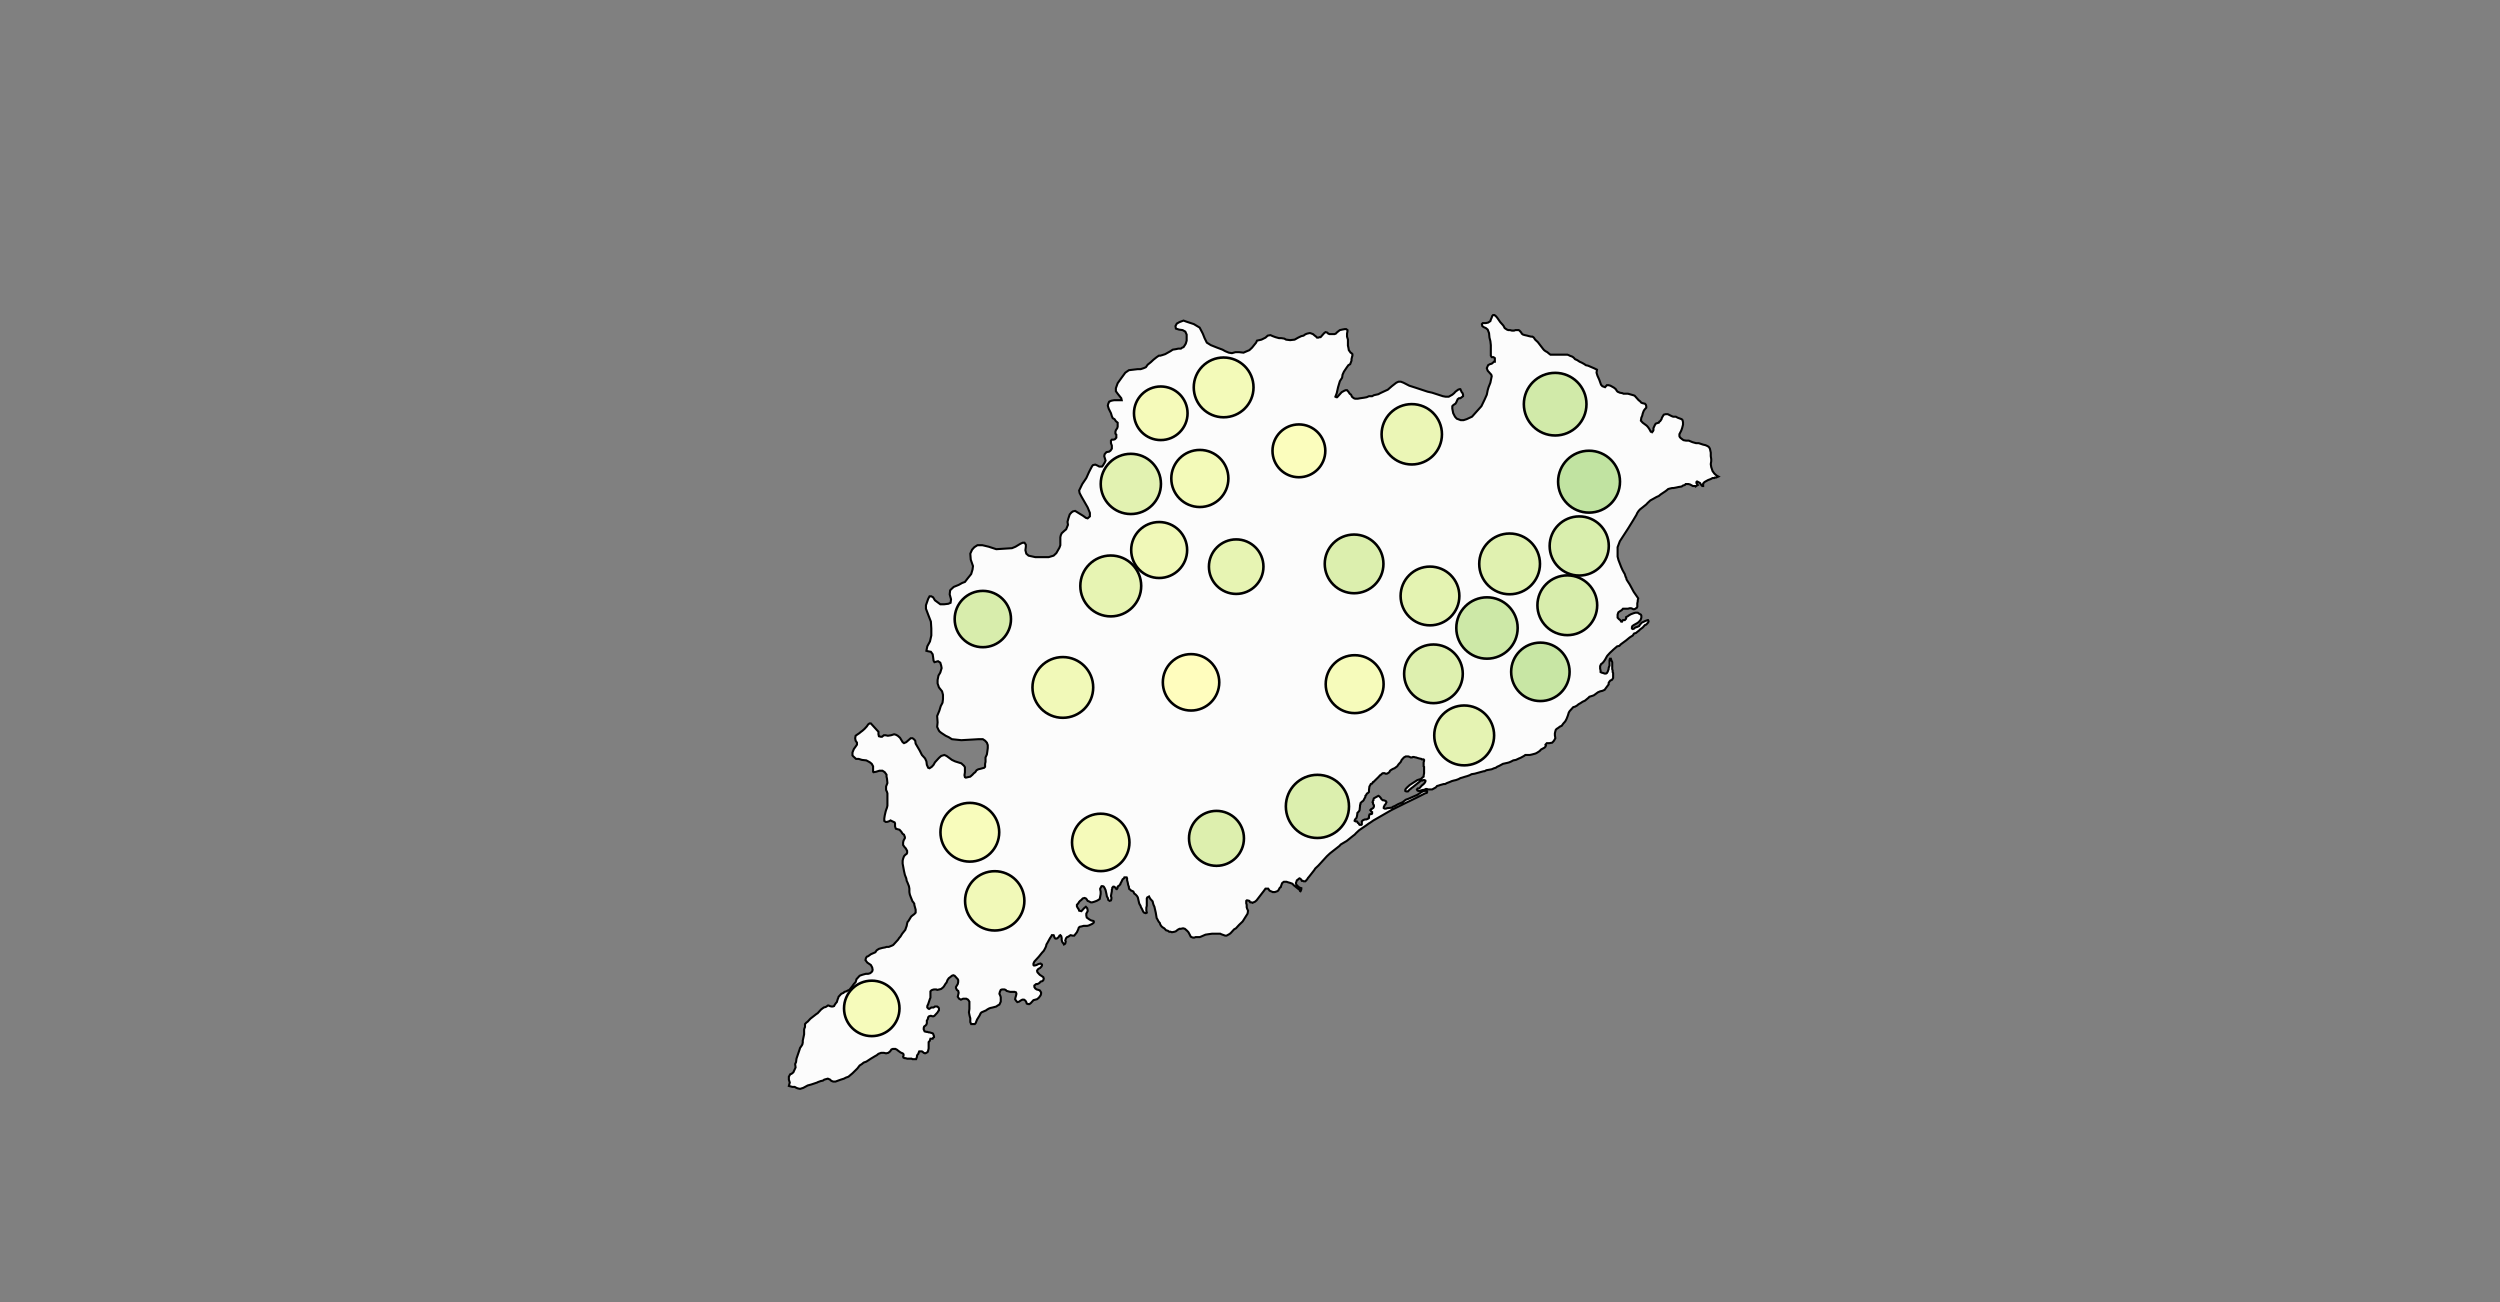 <?xml version="1.0" standalone="no"?><!DOCTYPE svg PUBLIC "-//W3C//DTD SVG 1.1//EN" "http://www.w3.org/Graphics/SVG/1.1/DTD/svg11.dtd"><svg id="chart" width="960" height="500" class="dorlingCart" data-type="dorlingCart" version="1.1" xmlns:xlink="http://www.w3.org/1999/xlink" xmlns="http://www.w3.org/2000/svg"><rect width="100%" height="100%" fill="#808080" stroke="none"/><defs class="svg-crowbar"><style type="text/css"><![CDATA[.feature{ fill: #fcfcfc; stroke: #000000; stroke-width: 0.2px; cursor: pointer; }]]></style></defs>
<g><g transform="translate(-1554.159,-918.752)scale(4,4)">
<path class="feature" data-q="ORISSA" d="M513.339,315.326L513.382,315.185L512.909,314.809L512.737,314.668L512.608,314.526L512.479,314.479L512.35,314.432L512.178,314.385L512.049,314.338L511.92,314.338L511.791,314.338L511.662,314.432L511.619,314.479L511.533,314.715L511.49,314.856L511.404,314.903L511.275,315.138L511.189,315.232L510.931,315.326L510.802,315.326L510.716,315.326L510.63,315.279L510.501,315.232L510.415,315.185L510.286,314.997L510.157,314.997L510.114,314.997L510.028,314.997L509.856,315.232L509.168,316.126L508.996,316.267L508.867,316.314L508.781,316.361L508.695,316.314L508.566,316.314L508.523,316.267L508.48,316.173L508.308,316.126L508.222,316.126L508.179,316.173L508.179,316.408L508.222,316.549L508.222,316.784L508.265,316.926L508.351,317.114L508.308,317.396L507.835,318.148L507.491,318.477L507.362,318.618L507.276,318.712L507.19,318.806L507.018,318.9L506.975,318.947L506.889,319.041L506.803,319.135L506.717,319.229L506.674,319.275L506.545,319.369L506.459,319.416L506.373,319.463L506.287,319.51L506.158,319.51L506.029,319.463L505.899,319.416L505.77,319.369L505.684,319.322L505.469,319.322L505.297,319.322L505.168,319.322L505.039,319.322L504.91,319.322L504.566,319.369L504.265,319.416L503.835,319.604L503.706,319.651L503.62,319.651L503.319,319.651L503.19,319.698L503.061,319.698L502.932,319.651L502.846,319.604L502.803,319.51L502.631,319.182L502.545,319.088L502.502,319.041L502.287,318.853L502.115,318.806L501.9,318.853L501.771,318.853L501.599,318.947L501.427,319.088L501.298,319.135L501.04,319.182L500.911,319.135L500.782,319.135L500.653,319.041L500.481,318.994L500.309,318.806L500.223,318.759L500.094,318.665L500.008,318.571L499.922,318.43L499.879,318.289L499.793,318.195L499.707,318.054L499.664,317.96L499.578,317.819L499.492,317.302L499.449,317.114L499.406,316.926L499.363,316.737L499.277,316.549L499.234,316.408L499.191,316.22L499.105,316.126L499.019,316.032L498.976,315.985L498.89,315.844L498.847,315.75L498.761,315.797L498.675,315.844L498.632,315.938L498.632,316.079L498.632,316.22L498.632,316.502L498.632,316.643L498.589,316.831L498.589,316.973L498.589,317.114L498.632,317.302L498.546,317.349L498.503,317.349L498.374,317.302L498.288,317.208L498.159,316.926L498.073,316.784L498.03,316.643L497.944,316.502L497.901,316.408L497.858,316.22L497.772,315.844L497.686,315.703L497.557,315.562L497.428,315.467L497.342,315.279L497.256,315.232L497.127,315.185L497.041,315.091L496.955,315.044L496.912,314.903L496.912,314.809L496.869,314.715L496.826,314.573L496.826,314.526L496.783,314.338L496.74,314.197L496.74,314.009L496.697,313.914L496.611,313.914L496.482,313.914L496.439,314.009L496.31,314.103L496.224,314.291L496.095,314.526L496.095,314.573L495.966,314.715L495.88,314.762L495.836,314.809L495.836,314.903L495.793,314.997L495.75,315.044L495.664,314.997L495.621,314.903L495.492,314.809L495.406,314.809L495.363,314.856L495.32,314.903L495.32,314.997L495.277,315.091L495.277,315.232L495.234,315.467L495.191,315.703L495.234,315.844L495.234,315.985L495.191,316.126L495.062,316.173L494.933,316.079L494.89,315.891L494.804,315.75L494.761,315.515L494.718,315.326L494.675,315.138L494.589,314.95L494.503,314.809L494.417,314.762L494.288,314.762L494.159,314.997L494.159,315.091L494.202,315.279L494.202,315.42L494.202,315.515L494.116,315.985L493.987,316.079L493.815,316.173L493.557,316.267L493.385,316.314L493.256,316.314L493.084,316.22L492.955,316.173L492.869,316.032L492.783,315.938L492.654,315.891L492.482,315.938L492.353,316.079L492.224,316.173L492.138,316.267L492.052,316.408L491.923,316.549L491.923,316.69L491.966,316.784L492.052,316.926L492.095,316.973L492.138,317.114L492.353,317.161L492.482,317.02L492.611,316.878L492.783,316.737L492.912,316.878L492.955,317.067L492.955,317.161L492.826,317.396L492.826,317.584L492.869,317.772L492.998,317.866L493.127,317.96L493.299,318.054L493.514,318.101L493.557,318.195L493.514,318.289L493.385,318.383L493.084,318.524L492.912,318.571L492.74,318.571L492.568,318.571L492.396,318.618L492.181,318.665L492.095,318.759L492.052,318.9L492.009,318.994L491.923,319.182L491.665,319.51L491.493,319.51L491.321,319.463L491.235,319.51L491.106,319.604L490.977,319.651L490.891,319.745L490.848,319.839L490.805,319.98L490.848,320.074L490.805,320.262L490.762,320.309L490.676,320.356L490.633,320.262L490.547,320.168L490.504,320.074L490.461,319.933L490.461,319.839L490.461,319.745L490.418,319.557L490.332,319.463L490.246,319.51L490.203,319.604L490.117,319.698L489.988,319.792L489.859,319.792L489.816,319.745L489.773,319.698L489.73,319.557L489.687,319.463L489.515,319.463L489.472,319.557L489.343,319.745L489.085,320.215L488.999,320.356L488.956,320.544L488.87,320.731L488.741,320.966L488.569,321.154L488.268,321.529L487.838,321.999L487.752,322.187L487.752,322.327L487.795,322.374L487.881,322.374L488.053,322.327L488.225,322.233L488.44,322.187L488.483,322.233L488.569,322.28L488.569,322.374L488.526,322.468L488.397,322.609L488.225,322.703L488.139,322.796L488.096,322.89L488.139,323.031L488.225,323.125L488.354,323.266L488.569,323.406L488.698,323.5L488.741,323.641L488.698,323.782L488.612,323.875L488.44,323.922L488.311,324.063L488.225,324.11L488.139,324.157L488.01,324.157L487.838,324.297L487.838,324.438L487.924,324.579L488.053,324.672L488.225,324.719L488.354,324.766L488.483,324.954L488.483,325.094L488.44,325.235L488.268,325.469L488.096,325.61L487.924,325.657L487.752,325.704L487.623,325.844L487.494,325.985L487.365,326.079L487.236,326.079L487.107,326.032L487.064,325.891L486.978,325.75L486.849,325.657L486.677,325.657L486.505,325.75L486.376,325.844L486.204,325.891L486.075,325.75L485.989,325.61L486.032,325.422L486.075,325.282L486.118,325.094L486.075,324.954L485.946,324.907L485.774,324.907L485.515,324.907L485.171,324.813L485.085,324.719L484.956,324.672L484.741,324.672L484.612,324.719L484.526,324.907L484.483,325.094L484.569,325.282L484.612,325.422L484.612,325.563L484.612,325.704L484.612,325.844L484.483,326.125L484.311,326.219L484.182,326.313L484.01,326.36L483.838,326.406L483.623,326.453L483.494,326.5L483.322,326.594L483.193,326.688L482.978,326.781L482.763,326.875L482.677,326.969L482.591,327.156L482.505,327.297L482.333,327.578L482.204,327.905L482.118,327.999L481.946,327.999L481.774,327.999L481.731,327.905L481.688,327.812L481.688,327.671L481.688,327.578L481.688,327.437L481.645,327.297L481.602,327.109L481.559,326.875L481.602,326.547L481.602,326.125L481.602,325.844L481.473,325.657L481.301,325.563L481.172,325.563L481,325.563L480.785,325.657L480.613,325.563L480.484,325.376L480.527,325.188L480.57,325.001L480.527,324.813L480.398,324.719L480.312,324.532L480.312,324.438L480.398,324.297L480.484,324.157L480.527,323.969L480.527,323.782L480.484,323.688L480.398,323.594L480.312,323.5L480.183,323.359L480.054,323.312L479.925,323.359L479.753,323.5L479.624,323.594L479.495,323.782L479.409,324.016L479.323,324.11L479.151,324.391L479.065,324.485L478.893,324.626L478.721,324.672L478.506,324.719L478.42,324.672L478.291,324.672L478.205,324.672L478.033,324.719L477.947,324.766L477.861,324.86L477.861,325.001L477.861,325.141L477.861,325.282L477.861,325.469L477.818,325.563L477.646,326.079L477.56,326.266L477.56,326.406L477.646,326.5L477.732,326.547L477.818,326.5L477.947,326.406L478.162,326.406L478.291,326.313L478.42,326.313L478.506,326.313L478.635,326.406L478.678,326.5L478.678,326.688L478.592,326.781L478.549,326.875L478.334,327.109L478.248,327.203L478.162,327.25L478.033,327.25L477.904,327.203L477.732,327.25L477.646,327.343L477.603,327.531L477.517,327.671L477.517,327.812L477.517,327.905L477.474,328.046L477.388,328.139L477.259,328.233L477.216,328.374L477.216,328.514L477.259,328.608L477.302,328.701L477.474,328.748L477.56,328.748L477.689,328.795L477.775,328.795L478.076,328.888L478.119,328.935L478.205,329.169L478.205,329.263L478.119,329.31L478.076,329.403L477.947,329.403L477.861,329.403L477.818,329.544L477.775,329.637L477.689,329.731L477.689,329.778L477.689,330.152L477.689,330.339L477.646,330.526L477.603,330.667L477.474,330.76L477.345,330.807L477.216,330.76L477.173,330.713L477.044,330.62L476.786,330.62L476.743,330.713L476.7,330.854L476.614,330.947L476.571,331.041L476.571,331.134L476.485,331.368L476.356,331.368L476.141,331.368L476.055,331.321L475.926,331.321L475.797,331.321L475.625,331.321L475.495,331.275L475.409,331.275L475.28,331.228L475.237,331.134L475.28,331.041L475.28,330.9L475.194,330.807L475.065,330.76L474.979,330.713L474.85,330.62L474.721,330.526L474.678,330.479L474.506,330.386L474.377,330.386L474.248,330.386L474.119,330.433L473.99,330.62L473.818,330.76L473.603,330.807L473.388,330.76L473.13,330.76L472.872,330.854L472.7,330.994L472.528,331.088L472.141,331.321L471.926,331.462L471.711,331.602L471.453,331.696L471.281,331.836L471.066,331.976L470.851,332.257L470.378,332.724L469.991,333.051L469.733,333.145L469.561,333.238L469.26,333.332L469.002,333.425L468.744,333.519L468.529,333.519L468.4,333.472L468.314,333.425L468.228,333.332L468.013,333.238L467.841,333.285L467.669,333.332L467.54,333.425L467.325,333.472L467.196,333.519L467.067,333.565L466.981,333.612L466.422,333.799L466.25,333.846L466.078,333.892L465.906,333.986L465.734,334.079L465.648,334.126L465.346,334.219L465.131,334.173L465.002,334.126L464.83,334.032L464.744,334.032L464.615,334.032L464.271,333.939L464.357,333.612L464.271,333.332L464.271,333.051L464.4,332.818L464.529,332.771L464.701,332.631L464.916,332.163L464.873,331.836L464.959,331.649L465.002,331.321L465.303,330.433L465.346,330.292L465.476,330.105L465.562,329.965L465.605,329.778L465.605,329.591L465.734,328.982L465.734,328.748L465.734,328.608L465.734,328.514L465.777,328.374L465.82,328.28L465.82,328.093L465.82,327.999L465.949,327.858L466.078,327.765L466.164,327.671L466.336,327.484L466.637,327.25L466.938,327.015L467.024,326.969L467.196,326.781L467.282,326.688L467.368,326.594L467.626,326.406L467.798,326.36L467.884,326.313L468.013,326.219L468.099,326.219L468.185,326.266L468.357,326.313L468.486,326.313L468.615,326.266L468.658,326.172L468.787,325.985L468.873,325.891L468.916,325.75L468.959,325.61L469.002,325.516L469.045,325.376L469.303,325.094L469.518,325.001L469.604,324.907L469.776,324.86L469.948,324.766L470.077,324.719L470.378,324.344L470.507,324.157L470.593,324.063L470.679,323.969L470.722,323.828L470.765,323.688L470.894,323.547L470.98,323.453L471.066,323.359L471.324,323.266L471.496,323.219L471.668,323.172L471.883,323.172L472.055,323.125L472.184,323.031L472.27,322.937L472.313,322.796L472.27,322.562L472.141,322.327L471.797,322.093L471.625,321.858L471.668,321.67L471.754,321.529L471.883,321.483L472.012,321.389L472.141,321.295L472.356,321.201L472.571,321.107L472.7,320.919L472.915,320.778L473.087,320.731L473.259,320.684L473.517,320.637L473.646,320.591L473.861,320.591L474.205,320.45L474.291,320.403L474.42,320.262L474.764,319.886L474.85,319.745L474.979,319.604L475.065,319.463L475.151,319.322L475.452,318.947L475.495,318.806L475.582,318.571L475.625,318.336L475.668,318.195L475.754,318.101L475.926,317.819L476.012,317.678L476.184,317.537L476.313,317.443L476.442,317.302L476.442,317.02L476.313,316.549L476.313,316.455L476.227,316.314L476.141,316.22L475.969,315.797L475.883,315.562L475.84,315.326L475.84,315.138L475.84,314.997L475.797,314.762L475.668,314.432L475.582,314.244L475.539,314.009L475.409,313.679L475.323,313.302L475.237,312.831L475.194,312.596L475.194,312.313L475.237,312.125L475.323,311.889L475.452,311.748L475.582,311.654L475.625,311.56L475.625,311.371L475.495,311.135L475.366,310.994L475.237,310.806L475.237,310.57L475.28,310.381L475.409,310.146L475.409,310.051L475.323,309.816L475.237,309.768L475.151,309.674L475.065,309.533L474.936,309.391L474.893,309.344L474.721,309.297L474.549,309.25L474.506,309.155L474.463,309.014L474.463,308.872L474.463,308.731L474.42,308.636L474.119,308.495L474.033,308.448L473.861,308.542L473.689,308.589L473.56,308.589L473.431,308.495L473.431,308.259L473.474,307.976L473.56,307.598L473.603,307.457L473.689,307.221L473.732,307.032L473.732,306.749L473.732,306.56L473.732,306.041L473.732,305.852L473.689,305.71L473.603,305.521L473.603,305.379L473.603,305.19L473.732,304.86L473.689,304.435L473.646,304.245L473.646,304.056L473.474,303.82L473.259,303.678L472.958,303.678L472.657,303.773L472.399,303.82L472.356,303.773L472.356,303.253L472.227,303.017L472.055,302.875L471.711,302.686L471.281,302.638L470.98,302.544L470.722,302.544L470.464,302.307L470.378,302.213L470.378,301.929L470.507,301.598L470.679,301.361L470.808,301.172L470.808,300.983L470.679,300.793L470.636,300.557L470.679,300.32L470.808,300.225L471.023,300.083L471.195,299.941L471.324,299.847L471.539,299.657L471.754,299.421L471.883,299.231L472.012,299.137L472.141,299.137L472.313,299.326L472.485,299.515L472.7,299.752L472.872,299.941L472.872,300.178L472.915,300.367L473.087,300.415L473.216,300.415L473.388,300.273L473.56,300.273L473.775,300.32L474.076,300.273L474.377,300.178L474.549,300.225L474.721,300.32L474.936,300.509L475.194,300.935L475.323,301.03L475.539,300.935L475.754,300.746L475.969,300.557L476.141,300.557L476.27,300.651L476.399,300.793L476.442,301.077L476.829,301.74L477.044,302.165L477.345,302.496L477.474,302.78L477.517,303.111L477.646,303.395L477.775,303.442L477.99,303.3L478.162,303.111L478.291,302.875L478.678,302.449L478.893,302.26L479.194,302.165L479.409,302.26L479.667,302.449L479.925,302.638L480.226,302.78L480.527,302.875L480.828,302.969L481.086,303.206L481.172,303.347L481.172,303.584L481.172,303.82L481.129,304.104L481.172,304.293L481.258,304.34L481.473,304.293L481.688,304.245L481.903,304.056L482.032,303.915L482.161,303.82L482.29,303.631L482.462,303.537L482.677,303.489L482.849,303.442L483.021,303.395L483.107,303.3L483.107,303.017L483.15,302.827L483.15,302.591L483.15,302.402L483.279,302.118L483.322,301.834L483.365,301.503L483.365,301.219L483.279,300.983L483.107,300.793L482.892,300.651L482.462,300.651L480.828,300.746L479.925,300.651L479.624,300.462L479.323,300.32L478.893,300.036L478.721,299.894L478.635,299.752L478.506,299.468L478.549,299.042L478.506,298.426L478.721,297.905L478.85,297.479L479.022,297.147L479.065,296.815L479.065,296.388L478.979,296.057L478.678,295.677L478.549,295.298L478.549,294.966L478.635,294.539L478.807,294.254L478.936,293.827L478.893,293.59L478.807,293.305L478.592,293.163L478.42,293.21L478.248,293.257L478.162,293.115L478.119,292.783L478.076,292.498L477.904,292.26L477.646,292.213L477.474,292.165L477.56,291.738L477.818,291.263L477.947,290.693L477.947,290.027L477.904,289.362L477.646,288.696L477.431,288.125L477.431,287.792L477.646,287.174L477.775,286.936L477.947,286.936L478.119,287.031L478.291,287.316L478.807,287.697L479.194,287.697L479.581,287.65L479.796,287.554L479.839,287.221L479.71,286.745L479.753,286.364L479.839,286.269L480.097,286.031L480.57,285.841L480.914,285.65L481.172,285.555L481.43,285.222L481.774,284.793L481.903,284.364L481.946,284.031L481.731,283.411L481.688,282.839L481.86,282.457L482.075,282.219L482.376,282.028L482.849,282.028L483.451,282.171L484.182,282.41L485.687,282.314L486.032,282.171L486.505,281.885L486.72,281.79L486.892,281.79L487.021,281.981L487.021,282.171L486.978,282.505L487.064,282.839L487.279,283.03L487.924,283.173L488.569,283.173L489.214,283.173L489.687,283.03L489.945,282.791L490.246,282.267L490.332,282.028L490.332,281.647L490.332,281.265L490.375,281.074L490.461,280.883L490.719,280.645L490.891,280.501L491.063,280.072L491.02,279.785L491.106,279.451L491.235,279.069L491.407,278.878L491.536,278.783L491.751,278.735L492.525,279.212L492.783,279.403L492.955,279.451L493.17,279.26L493.17,278.926L492.955,278.401L492.353,277.349L492.181,277.015L492.138,276.776L492.439,276.154L492.826,275.58L493.084,275.006L493.256,274.671L493.385,274.432L493.471,274.336L493.686,274.289L493.901,274.384L494.073,274.48L494.331,274.48L494.417,274.384L494.589,274.097L494.675,273.906L494.546,273.475L494.589,273.283L494.761,273.092L495.019,273.044L495.148,272.948L495.277,272.757L495.277,272.469L495.191,272.23L495.191,271.99L495.277,271.895L495.449,271.895L495.578,271.847L495.707,271.703L495.707,271.607L495.707,271.415L495.621,271.32L495.621,271.128L495.664,270.984L495.793,270.792L495.836,270.649L495.836,270.457L495.836,270.265L495.664,270.121L495.535,269.929L495.363,269.834L495.277,269.642L495.191,269.354L494.976,268.922L494.89,268.635L494.933,268.443L495.019,268.251L495.234,268.155L495.492,268.107L495.75,268.107L495.966,268.107L496.224,268.107L496.181,267.915L495.836,267.483L495.664,267.243L495.664,266.955L495.836,266.475L496.181,265.994L496.568,265.466L496.912,265.226L497.729,265.13L498.03,265.13L498.331,265.033L498.546,264.937L498.718,264.697L499.019,264.457L499.277,264.216L499.578,263.976L499.793,263.832L499.922,263.832L500.094,263.784L500.395,263.687L500.653,263.543L500.911,263.399L501.126,263.255L501.427,263.207L501.642,263.159L501.9,263.159L502.029,263.062L502.158,263.014L502.287,262.822L502.373,262.678L502.459,262.389L502.459,262.1L502.459,261.811L502.33,261.523L502.072,261.378L501.728,261.33L501.427,261.234L501.384,260.993L501.513,260.752L501.771,260.608L502.158,260.464L502.416,260.56L503.147,260.801L503.706,261.138L504.007,261.715L504.179,262.148L504.394,262.581L504.781,262.822L505.383,263.062L505.899,263.255L506.158,263.399L506.502,263.543L506.803,263.591L507.147,263.495L507.491,263.495L507.921,263.543L508.136,263.447L508.48,263.303L508.738,263.062L509.125,262.581L509.211,262.389L509.641,262.293L510.028,262.1L510.243,261.908L510.501,261.86L510.716,261.956L510.974,262.052L511.318,262.148L511.533,262.148L511.834,262.196L512.006,262.293L512.393,262.341L512.823,262.293L513.167,262.1L513.468,261.956L513.683,261.908L513.812,261.811L513.898,261.763L514.027,261.715L514.242,261.667L514.328,261.667L514.457,261.715L514.586,261.763L514.758,261.908L514.887,262.004L514.973,262.1L515.102,262.1L515.231,262.052L515.317,262.052L515.403,261.956L515.575,261.763L515.661,261.667L515.79,261.571L515.962,261.619L516.048,261.715L516.177,261.763L516.307,261.763L516.522,261.763L516.651,261.763L516.78,261.715L516.866,261.619L517.038,261.475L517.167,261.378L517.382,261.33L517.64,261.282L517.769,261.282L517.898,261.378L517.898,261.475L517.855,261.715L517.855,261.86L517.855,262.004L517.898,262.148L517.941,262.293L517.941,262.437L517.941,262.581L517.941,262.726L517.941,262.87L517.984,263.062L518.027,263.303L518.199,263.543L518.285,263.591L518.371,263.687L518.371,263.832L518.328,263.976L518.285,264.168L518.285,264.312L518.156,264.649L517.984,264.745L517.812,264.985L517.683,265.178L517.554,265.37L517.425,265.658L517.382,265.946L517.167,266.282L516.995,266.859L516.866,267.435L516.737,267.771L516.823,267.819L516.909,267.819L517.339,267.339L517.597,267.195L517.726,267.147L517.855,267.147L517.941,267.243L517.984,267.291L518.113,267.483L518.242,267.579L518.328,267.771L518.5,267.915L518.629,267.963L518.887,267.963L519.145,267.915L519.489,267.867L519.747,267.819L519.962,267.723L520.091,267.723L520.263,267.723L520.435,267.627L520.65,267.579L520.865,267.531L521.037,267.435L521.553,267.195L521.768,267.099L522.155,266.763L522.585,266.427L522.8,266.33L523.015,266.33L523.273,266.427L523.832,266.715L524.434,266.907L525.595,267.291L526.025,267.387L527.058,267.723L527.316,267.771L527.617,267.771L527.789,267.675L527.875,267.627L527.961,267.579L528.133,267.435L528.262,267.291L528.391,267.195L528.52,267.099L528.649,267.051L528.735,267.051L528.778,267.147L528.864,267.339L528.95,267.435L528.993,267.579L528.993,267.723L528.864,267.819L528.735,267.915L528.606,267.915L528.477,268.011L528.391,268.203L528.348,268.299L528.262,268.443L528.176,268.491L528.047,268.587L527.961,268.682L527.961,268.922L528.047,269.354L528.219,269.69L528.391,269.882L528.778,270.025L529.036,270.025L529.337,269.929L529.853,269.69L530.24,269.258L530.756,268.682L531.057,268.059L531.272,267.579L531.358,267.147L531.444,266.859L531.616,266.427L531.745,265.802L531.702,265.658L531.53,265.466L531.358,265.274L531.272,265.033L531.401,264.745L531.573,264.649L531.745,264.601L531.917,264.457L531.96,264.409L532.046,264.409L532.046,264.264L532.046,264.072L531.917,263.976L531.745,263.976L531.659,263.832L531.659,263.687L531.659,263.399L531.659,263.159L531.659,262.822L531.616,262.437L531.53,262.1L531.487,261.667L531.358,261.33L531.186,261.186L530.971,261.089L530.842,260.993L530.799,260.801L530.885,260.704L530.928,260.704L531.057,260.704L531.186,260.704L531.401,260.656L531.616,260.512L531.659,260.367L531.745,260.175L531.788,260.03L531.874,259.934L532.003,259.934L532.132,260.03L532.261,260.175L532.562,260.608L532.863,260.945L532.992,261.186L533.207,261.33L533.336,261.378L533.508,261.378L533.68,261.426L533.895,261.426L534.024,261.378L534.11,261.378L534.325,261.378L534.411,261.426L534.583,261.619L534.626,261.715L534.755,261.811L534.927,261.86L535.142,261.908L535.314,261.956L535.529,262.004L535.658,262.004L535.787,262.1L535.916,262.293L536.174,262.533L536.691,263.207L536.777,263.303L536.906,263.399L537.078,263.495L537.25,263.639L537.379,263.736L537.465,263.736L537.68,263.736L537.895,263.736L538.11,263.736L538.325,263.736L538.497,263.736L538.669,263.736L538.841,263.736L539.013,263.736L539.142,263.784L539.228,263.832L539.486,263.928L539.615,264.024L539.744,264.168L539.959,264.264L540.174,264.409L540.389,264.505L540.561,264.601L540.647,264.649L540.776,264.745L540.991,264.793L541.55,265.033L541.851,265.178L541.808,265.466L541.894,265.754L541.98,265.946L542.066,266.138L542.152,266.378L542.238,266.619L542.367,266.763L542.496,266.811L542.625,266.859L542.754,266.715L542.797,266.667L542.969,266.667L543.141,266.715L543.313,266.811L543.485,266.907L543.657,267.051L543.743,267.195L543.829,267.291L544.044,267.387L544.302,267.435L544.388,267.483L544.818,267.483L544.99,267.531L545.162,267.579L545.334,267.627L545.463,267.675L545.506,267.723L545.764,268.011L545.85,268.107L545.979,268.203L546.108,268.347L546.237,268.395L546.452,268.443L546.538,268.539L546.581,268.682L546.581,268.826L546.409,269.018L546.323,269.162L546.237,269.402L546.194,269.594L546.108,269.786L546.065,270.073L546.237,270.265L546.366,270.361L546.624,270.553L546.754,270.697L546.883,270.888L547.012,271.128L547.098,271.128L547.141,271.176L547.227,271.08L547.27,270.984L547.27,270.792L547.399,270.505L547.485,270.361L547.614,270.313L547.786,270.265L547.829,270.169L547.915,270.121L548.044,269.929L548.087,269.786L548.173,269.642L548.259,269.498L548.431,269.45L548.646,269.45L549.033,269.642L549.162,269.69L549.42,269.69L549.592,269.786L549.721,269.834L549.85,269.882L549.979,269.929L550.065,270.025L550.108,270.217L550.108,270.457L550.022,270.792L549.936,271.032L549.764,271.367L549.764,271.559L549.807,271.655L549.893,271.751L550.022,271.847L550.151,271.942L550.409,271.99L550.667,271.99L551.011,272.134L551.183,272.182L551.355,272.23L551.613,272.23L552.043,272.374L552.258,272.421L552.473,272.517L552.602,272.613L552.688,272.757L552.774,273.14L552.774,273.475L552.817,273.762L552.817,273.954L552.774,274.241L552.817,274.528L552.946,274.911L553.118,275.15L553.333,275.341L553.505,275.437L553.29,275.533L553.161,275.533L553.118,275.58L552.946,275.58L552.774,275.676L552.516,275.772L552.43,275.819L552.172,275.963L552.043,276.106L552.043,276.202L552.043,276.345L551.957,276.345L551.871,276.25L551.828,276.202L551.742,276.059L551.656,276.011L551.484,275.915L551.441,275.915L551.398,275.963L551.398,276.059L551.484,276.202L551.527,276.25L551.441,276.298L551.312,276.393L551.269,276.345L551.054,276.345L550.968,276.298L550.796,276.202L550.624,276.154L550.538,276.154L550.366,276.154L550.28,276.25L550.108,276.298L549.979,276.393L549.678,276.441L549.463,276.489L549.205,276.537L549.076,276.537L548.861,276.585L548.689,276.632L548.517,276.776L548.388,276.871L547.958,277.158L547.786,277.302L547.571,277.397L547.399,277.493L547.141,277.636L546.969,277.732L546.711,277.971L546.581,278.114L545.979,278.592L545.85,278.735L545.721,278.926L545.635,279.117L545.291,279.69L544.818,280.454L544.044,281.647L543.829,282.219L543.829,282.362L543.829,282.648L543.829,282.934L543.829,283.125L543.915,283.459L544.173,284.126L544.302,284.412L544.431,284.65L544.517,284.793L544.603,285.079L544.646,285.126L544.689,285.317L544.775,285.46L544.99,285.793L545.377,286.507L545.807,287.126L545.764,287.316L545.764,287.412L545.721,287.602L545.721,287.745L545.721,287.935L545.678,288.03L545.592,288.078L545.549,288.125L545.42,288.173L545.334,288.173L545.248,288.125L545.119,288.078L544.99,288.078L544.818,288.125L544.732,288.125L544.56,288.125L544.474,288.125L544.345,288.125L544.216,288.268L544.13,288.316L543.915,288.458L543.872,288.553L543.829,288.696L543.829,288.791L543.829,288.934L543.829,288.981L543.958,289.124L544.087,289.219L544.173,289.362L544.259,289.362L544.302,289.267L544.345,289.219L544.431,289.219L544.517,289.219L544.646,289.077L544.646,288.934L544.818,288.839L544.947,288.744L545.119,288.649L545.377,288.553L545.549,288.506L545.764,288.506L545.893,288.601L546.065,288.696L546.108,288.791L546.108,288.981L546.065,289.124L546.022,289.219L545.936,289.314L545.85,289.409L545.721,289.504L545.549,289.6L545.377,289.695L545.248,289.79L545.205,289.885L545.205,290.027L545.291,290.075L545.42,290.027L545.506,289.932L545.678,289.885L545.893,289.79L545.979,289.647L546.065,289.552L546.151,289.457L546.366,289.362L546.452,289.314L546.711,289.219L546.754,289.219L546.797,289.314L546.797,289.362L546.754,289.457L546.667,289.552L546.581,289.647L546.452,289.695L546.366,289.79L546.237,289.932L546.108,290.027L545.979,290.122L545.893,290.218L545.764,290.313L545.592,290.455L545.42,290.503L545.377,290.55L545.291,290.693L544.99,290.883L544.818,291.025L544.646,291.168L544.388,291.358L544.13,291.548L544.001,291.69L543.786,291.738L543.399,292.07L543.356,292.118L543.098,292.355L542.969,292.498L542.84,292.64L542.754,292.783L542.625,293.02L542.496,293.21L542.367,293.352L542.238,293.447L542.152,293.637L542.152,293.732L542.152,293.874L542.195,294.064L542.195,294.207L542.281,294.254L542.453,294.302L542.582,294.349L542.711,294.349L542.797,294.302L542.883,294.159L542.969,293.922L542.969,293.827L543.012,293.685L543.055,293.59L543.055,293.447L543.055,293.257L543.055,293.068L543.098,292.925L543.184,292.925L543.227,293.068L543.27,293.163L543.313,293.257L543.313,293.352L543.313,293.447L543.313,293.542L543.313,293.732L543.313,293.827L543.313,293.922L543.356,294.064L543.356,294.207L543.399,294.302L543.399,294.444L543.399,294.539L543.399,294.634L543.399,294.729L543.399,294.776L543.313,294.918L543.27,294.966L543.141,295.013L543.055,295.108L542.969,295.25L542.969,295.393L542.754,295.677L542.582,295.914L542.367,296.009L542.152,296.057L541.937,296.151L541.55,296.436L541.421,296.483L541.12,296.578L541.034,296.673L540.69,296.957L540.475,297.052L540.26,297.194L540.088,297.289L539.916,297.431L539.744,297.526L539.572,297.573L539.486,297.668L539.357,297.81L539.228,297.952L539.142,298.095L539.056,298.379L538.927,298.71L538.798,298.947L538.712,299.042L538.626,299.137L538.454,299.373L538.325,299.421L538.196,299.515L538.067,299.61L537.981,299.657L537.895,299.752L537.852,299.894L537.809,300.083L537.809,300.178L537.809,300.273L537.852,300.557L537.723,300.793L537.637,300.888L537.551,300.983L537.293,301.03L537.207,301.03L537.121,301.03L537.035,301.03L536.906,301.172L536.949,301.267L536.906,301.314L536.906,301.361L536.82,301.456L536.734,301.503L536.475,301.645L536.346,301.787L536.131,301.929L535.959,302.023L535.787,302.071L535.615,302.118L535.4,302.165L535.271,302.165L534.97,302.165L534.841,302.26L534.497,302.449L534.368,302.496L534.067,302.638L533.809,302.686L533.637,302.78L533.422,302.875L533.25,302.922L533.035,302.969L532.82,303.017L532.648,303.111L532.476,303.206L532.261,303.3L532.132,303.395L531.96,303.442L531.745,303.537L531.487,303.584L531.229,303.631L531.057,303.726L530.971,303.726L530.455,303.867L530.111,303.962L529.81,304.009L529.638,304.104L529.38,304.198L529.208,304.245L528.907,304.34L528.735,304.387L528.563,304.482L528.305,304.576L528.09,304.624L527.918,304.671L527.703,304.765L527.574,304.813L527.445,304.86L527.273,304.954L527.144,304.954L526.972,305.001L526.8,305.049L526.671,305.096L526.499,305.143L526.37,305.285L526.283,305.332L526.197,305.379L526.111,305.427L526.025,305.474L525.853,305.474L525.767,305.474L525.638,305.474L525.509,305.427L525.423,305.427L525.337,305.474L525.208,305.521L525.122,305.521L524.95,305.568L524.821,305.616L524.692,305.616L524.606,305.568L524.563,305.474L524.606,305.427L524.649,305.379L524.735,305.379L524.821,305.332L524.864,305.285L525.036,305.096L525.208,304.954L525.294,304.86L525.38,304.718L525.38,304.624L525.294,304.576L525.165,304.576L525.079,304.624L524.95,304.624L524.305,305.143L524.133,305.285L524.047,305.332L523.961,305.427L523.875,305.474L523.789,305.568L523.703,305.663L523.66,305.663L523.574,305.663L523.531,305.663L523.445,305.616L523.445,305.568L523.445,305.521L523.488,305.427L523.617,305.285L523.875,305.049L524.606,304.576L524.907,304.482L524.993,304.435L525.079,304.34L525.208,304.245L525.208,304.151L525.251,303.915L525.251,303.726L525.251,303.537L525.251,303.395L525.251,303.3L525.208,303.253L525.208,303.111L525.208,303.017L525.208,302.875L525.251,302.733L525.251,302.638L525.208,302.591L525.036,302.591L524.993,302.544L524.778,302.496L524.606,302.449L524.477,302.402L524.434,302.402L524.262,302.355L524.176,302.355L524.09,302.402L523.961,302.402L523.875,302.355L523.746,302.307L523.617,302.307L523.488,302.307L523.402,302.355L523.316,302.402L523.23,302.496L523.187,302.544L523.101,302.638L523.015,302.827L522.972,302.875L522.8,303.064L522.671,303.253L522.542,303.347L522.413,303.442L522.284,303.489L522.198,303.537L522.112,303.584L521.983,303.678L521.94,303.773L521.854,303.867L521.768,303.915L521.682,303.962L521.553,303.962L521.467,303.915L521.381,303.915L521.295,303.915L521.209,303.962L521.123,304.056L521.037,304.104L520.865,304.293L520.478,304.671L520.392,304.765L520.349,304.765L520.263,304.907L520.134,304.954L520.091,305.049L520.005,305.19L519.962,305.521L519.962,305.616L519.962,305.71L519.876,305.804L519.79,305.852L519.747,305.899L519.704,305.993L519.618,306.088L519.618,306.182L519.489,306.418L519.446,306.513L519.36,306.607L519.274,306.654L519.231,306.702L519.145,306.796L519.145,306.89L519.102,306.985L519.102,307.079L519.059,307.457L519.016,307.551L518.973,307.598L518.887,307.693L518.844,307.74L518.844,307.834L518.801,308.07L518.758,308.212L518.715,308.259L518.629,308.353L518.586,308.448L518.586,308.495L518.672,308.542L518.715,308.542L518.801,308.542L518.844,308.589L518.887,308.684L518.973,308.731L519.016,308.825L519.059,308.872L519.231,308.872L519.274,308.825L519.274,308.731L519.274,308.542L519.36,308.448L519.446,308.401L519.575,308.353L519.704,308.353L519.833,308.306L519.876,308.259L519.919,308.259L519.962,308.212L519.962,308.023L520.005,307.929L520.005,307.882L520.091,307.834L520.177,307.834L520.22,307.834L520.263,307.787L520.263,307.74L520.263,307.646L520.177,307.598L520.134,307.504L520.091,307.457L520.134,307.41L520.177,307.362L520.22,307.362L520.263,307.315L520.349,307.268L520.392,307.221L520.435,307.126L520.435,306.985L520.392,306.938L520.349,306.843L520.349,306.749L520.306,306.702L520.349,306.56L520.392,306.513L520.392,306.418L520.435,306.324L520.521,306.277L520.607,306.229L520.693,306.182L520.779,306.135L520.865,306.088L520.951,306.135L520.994,306.182L521.08,306.277L521.166,306.418L521.295,306.513L521.381,306.513L521.51,306.56L521.596,306.607L521.639,306.702L521.596,306.796L521.553,306.89L521.467,306.985L521.424,307.079L521.381,307.174L521.381,307.268L521.467,307.315L521.553,307.315L521.596,307.315L521.725,307.268L521.768,307.268L522.155,307.221L522.284,307.126L522.413,307.079L522.499,307.032L522.757,306.89L523.187,306.702L523.488,306.466L523.746,306.371L524.606,305.993L525.036,305.71L525.251,305.616L525.337,305.616L525.466,305.616L525.509,305.616L525.552,305.71L525.509,305.804L525.337,305.852L525.251,305.899L524.606,306.229L523.531,306.749L523.058,306.985L522.112,307.457L520.392,308.448L520.048,308.684L519.962,308.731L519.704,308.92L519.016,309.391L518.715,309.674L518.586,309.816L518.457,309.91L517.812,310.428L517.726,310.476L517.253,310.758L517.124,310.9L516.221,311.607L515.919,311.889L515.79,312.031L515.661,312.172L515.575,312.266L515.102,312.784L514.801,313.067L514.715,313.208L514.199,313.867L514.113,313.962L514.027,314.103L513.855,314.291L513.769,314.291L513.683,314.291L513.597,314.244L513.511,314.244L513.468,314.15L513.425,314.103L513.382,314.056L513.296,314.009L513.21,314.056L513.124,314.15L513.038,314.197L512.995,314.338L512.952,314.432L512.952,314.526L512.995,314.62L513.124,314.762L513.296,314.903L513.468,314.95L513.468,315.044L513.425,315.185Z"></path>
<circle class="distCircs" cx="518.532" cy="283.822" r="2.817" stroke="#000" stroke-width="0.25" fill="#dcefae" data-q="ORISSA" data-r="ANGUL"><title>ORISSA - ANGUL: Census 2011 Total Rural Households = 249,585. Census 2011 Households with toilets = 41,774. Census 2001 Total Rural Households = 195,527. Census 2001 Households with toilets = 17,739. Difference between Census 2011 Households with toilets and Census 2001 Households with toilets = 7.7%</title></circle><circle class="distCircs" cx="495.173" cy="285.939" r="2.922" stroke="#000" stroke-width="0.25" fill="#e7f4b3" data-q="ORISSA" data-r="BALANGIR"><title>ORISSA - BALANGIR: Census 2011 Total Rural Households = 387,345. Census 2011 Households with toilets = 39,149. Census 2001 Total Rural Households = 306,102. Census 2001 Households with toilets = 14,857. Difference between Census 2011 Households with toilets and Census 2001 Households with toilets = 5.3%</title></circle><circle class="distCircs" cx="541.088" cy="275.929" r="2.971" stroke="#000" stroke-width="0.25" fill="#c1e3a1" data-q="ORISSA" data-r="BALESWAR"><title>ORISSA - BALESWAR: Census 2011 Total Rural Households = 473,512. Census 2011 Households with toilets = 107,566. Census 2001 Total Rural Households = 362,365. Census 2001 Households with toilets = 33,589. Difference between Census 2011 Households with toilets and Census 2001 Households with toilets = 13.4%</title></circle><circle class="distCircs" cx="497.1" cy="276.145" r="2.89" stroke="#000" stroke-width="0.25" fill="#e2f2b1" data-q="ORISSA" data-r="BARGARH"><title>ORISSA - BARGARH: Census 2011 Total Rural Households = 339,364. Census 2011 Households with toilets = 41,802. Census 2001 Total Rural Households = 280,361. Census 2001 Households with toilets = 16,901. Difference between Census 2011 Households with toilets and Census 2001 Households with toilets = 6.3%</title></circle><circle class="distCircs" cx="540.145" cy="282.102" r="2.839" stroke="#000" stroke-width="0.25" fill="#d9eead" data-q="ORISSA" data-r="BHADRAK"><title>ORISSA - BHADRAK: Census 2011 Total Rural Households = 274,191. Census 2011 Households with toilets = 43,944. Census 2001 Total Rural Households = 220,048. Census 2001 Households with toilets = 17,005. Difference between Census 2011 Households with toilets and Census 2001 Households with toilets = 8.3%</title></circle><circle class="distCircs" cx="507.214" cy="284.087" r="2.617" stroke="#000" stroke-width="0.25" fill="#e7f4b3" data-q="ORISSA" data-r="BOUDH"><title>ORISSA - BOUDH: Census 2011 Total Rural Households = 103,239. Census 2011 Households with toilets = 9,283. Census 2001 Total Rural Households = 81,225. Census 2001 Households with toilets = 3,035. Difference between Census 2011 Households with toilets and Census 2001 Households with toilets = 5.3%</title></circle><circle class="distCircs" cx="531.29" cy="289.976" r="2.945" stroke="#000" stroke-width="0.25" fill="#cde8a7" data-q="ORISSA" data-r="CUTTACK"><title>ORISSA - CUTTACK: Census 2011 Total Rural Households = 425,082. Census 2011 Households with toilets = 95,094. Census 2001 Total Rural Households = 352,874. Census 2001 Households with toilets = 40,086. Difference between Census 2011 Households with toilets and Census 2001 Households with toilets = 11.0%</title></circle><circle class="distCircs" cx="513.234" cy="272.968" r="2.535" stroke="#000" stroke-width="0.25" fill="#fbfdbd" data-q="ORISSA" data-r="DEBAGARH"><title>ORISSA - DEBAGARH: Census 2011 Total Rural Households = 70,511. Census 2011 Households with toilets = 4,186. Census 2001 Total Rural Households = 53,981. Census 2001 Households with toilets = 2,741. Difference between Census 2011 Households with toilets and Census 2001 Households with toilets = 0.9%</title></circle><circle class="distCircs" cx="525.818" cy="286.901" r="2.82" stroke="#000" stroke-width="0.25" fill="#e4f3b2" data-q="ORISSA" data-r="DHENKANAL"><title>ORISSA - DHENKANAL: Census 2011 Total Rural Households = 253,118. Census 2011 Households with toilets = 35,980. Census 2001 Total Rural Households = 206,753. Census 2001 Households with toilets = 17,053. Difference between Census 2011 Households with toilets and Census 2001 Households with toilets = 6.0%</title></circle><circle class="distCircs" cx="505.322" cy="310.17" r="2.637" stroke="#000" stroke-width="0.25" fill="#ddefae" data-q="ORISSA" data-r="GAJAPATI"><title>ORISSA - GAJAPATI: Census 2011 Total Rural Households = 112,872. Census 2011 Households with toilets = 14,279. Census 2001 Total Rural Households = 101,797. Census 2001 Households with toilets = 5,211. Difference between Census 2011 Households with toilets and Census 2001 Households with toilets = 7.5%</title></circle><circle class="distCircs" cx="515.012" cy="307.103" r="3.031" stroke="#000" stroke-width="0.25" fill="#dcefae" data-q="ORISSA" data-r="GANJAM"><title>ORISSA - GANJAM: Census 2011 Total Rural Households = 602,216. Census 2011 Households with toilets = 114,865. Census 2001 Total Rural Households = 564,710. Census 2001 Households with toilets = 64,902. Difference between Census 2011 Households with toilets and Census 2001 Households with toilets = 7.6%</title></circle><circle class="distCircs" cx="536.415" cy="294.185" r="2.805" stroke="#000" stroke-width="0.25" fill="#c8e6a4" data-q="ORISSA" data-r="JAGATSINGHAPUR"><title>ORISSA - JAGATSINGHAPUR: Census 2011 Total Rural Households = 237,411. Census 2011 Households with toilets = 52,480. Census 2001 Total Rural Households = 207,895. Census 2001 Households with toilets = 21,037. Difference between Census 2011 Households with toilets and Census 2001 Households with toilets = 12.0%</title></circle><circle class="distCircs" cx="533.462" cy="283.822" r="2.916" stroke="#000" stroke-width="0.25" fill="#e0f1b0" data-q="ORISSA" data-r="JAJAPUR"><title>ORISSA - JAJAPUR: Census 2011 Total Rural Households = 378,135. Census 2011 Households with toilets = 75,193. Census 2001 Total Rural Households = 328,179. Census 2001 Households with toilets = 43,000. Difference between Census 2011 Households with toilets and Census 2001 Households with toilets = 6.8%</title></circle><circle class="distCircs" cx="499.973" cy="269.363" r="2.572" stroke="#000" stroke-width="0.25" fill="#f5faba" data-q="ORISSA" data-r="JHARSUGUDA"><title>ORISSA - JHARSUGUDA: Census 2011 Total Rural Households = 83,664. Census 2011 Households with toilets = 7,852. Census 2001 Total Rural Households = 69,018. Census 2001 Households with toilets = 4,948. Difference between Census 2011 Households with toilets and Census 2001 Households with toilets = 2.2%</title></circle><circle class="distCircs" cx="490.572" cy="295.682" r="2.915" stroke="#000" stroke-width="0.25" fill="#f1f9b8" data-q="ORISSA" data-r="KALAHANDI"><title>ORISSA - KALAHANDI: Census 2011 Total Rural Households = 377,001. Census 2011 Households with toilets = 31,078. Census 2001 Total Rural Households = 304,484. Census 2001 Households with toilets = 15,574. Difference between Census 2011 Households with toilets and Census 2001 Households with toilets = 3.1%</title></circle><circle class="distCircs" cx="502.88" cy="295.192" r="2.708" stroke="#000" stroke-width="0.25" fill="#fffdbe" data-q="ORISSA" data-r="KANDHAMAL"><title>ORISSA - KANDHAMAL: Census 2011 Total Rural Households = 155,335. Census 2011 Households with toilets = 9,751. Census 2001 Total Rural Households = 136,890. Census 2001 Households with toilets = 9,222. Difference between Census 2011 Households with toilets and Census 2001 Households with toilets = -0.5%</title></circle><circle class="distCircs" cx="539.001" cy="287.793" r="2.869" stroke="#000" stroke-width="0.25" fill="#d8edac" data-q="ORISSA" data-r="KENDRAPARA"><title>ORISSA - KENDRAPARA: Census 2011 Total Rural Households = 311,465. Census 2011 Households with toilets = 49,170. Census 2001 Total Rural Households = 278,214. Census 2001 Households with toilets = 20,167. Difference between Census 2011 Households with toilets and Census 2001 Households with toilets = 8.5%</title></circle><circle class="distCircs" cx="524.07" cy="271.38" r="2.897" stroke="#000" stroke-width="0.25" fill="#ebf6b6" data-q="ORISSA" data-r="KENDUJHAR"><title>ORISSA - KENDUJHAR: Census 2011 Total Rural Households = 349,736. Census 2011 Households with toilets = 32,526. Census 2001 Total Rural Households = 287,318. Census 2001 Households with toilets = 14,478. Difference between Census 2011 Households with toilets and Census 2001 Households with toilets = 4.3%</title></circle><circle class="distCircs" cx="526.151" cy="294.375" r="2.815" stroke="#000" stroke-width="0.25" fill="#def0af" data-q="ORISSA" data-r="KHORDHA"><title>ORISSA - KHORDHA: Census 2011 Total Rural Households = 247,940. Census 2011 Households with toilets = 45,385. Census 2001 Total Rural Households = 202,360. Census 2001 Households with toilets = 22,528. Difference between Census 2011 Households with toilets and Census 2001 Households with toilets = 7.2%</title></circle><circle class="distCircs" cx="484.033" cy="316.17" r="2.847" stroke="#000" stroke-width="0.25" fill="#f1f9b8" data-q="ORISSA" data-r="KORAPUT"><title>ORISSA - KORAPUT: Census 2011 Total Rural Households = 283,522. Census 2011 Households with toilets = 23,180. Census 2001 Total Rural Households = 241,724. Census 2001 Households with toilets = 12,142. Difference between Census 2011 Households with toilets and Census 2001 Households with toilets = 3.2%</title></circle><circle class="distCircs" cx="472.228" cy="326.494" r="2.661" stroke="#000" stroke-width="0.25" fill="#f6fbbb" data-q="ORISSA" data-r="MALKANGIRI"><title>ORISSA - MALKANGIRI: Census 2011 Total Rural Households = 126,306. Census 2011 Households with toilets = 7,528. Census 2001 Total Rural Households = 102,000. Census 2001 Households with toilets = 4,168. Difference between Census 2011 Households with toilets and Census 2001 Households with toilets = 1.9%</title></circle><circle class="distCircs" cx="537.835" cy="268.488" r="3.006" stroke="#000" stroke-width="0.25" fill="#d1eaa9" data-q="ORISSA" data-r="MAYURBHANJ"><title>ORISSA - MAYURBHANJ: Census 2011 Total Rural Households = 544,764. Census 2011 Households with toilets = 81,889. Census 2001 Total Rural Households = 443,016. Census 2001 Households with toilets = 22,152. Difference between Census 2011 Households with toilets and Census 2001 Households with toilets = 10.0%</title></circle><circle class="distCircs" cx="481.644" cy="309.584" r="2.82" stroke="#000" stroke-width="0.25" fill="#f8fcbc" data-q="ORISSA" data-r="NABARANGAPUR"><title>ORISSA - NABARANGAPUR: Census 2011 Total Rural Households = 253,461. Census 2011 Households with toilets = 14,740. Census 2001 Total Rural Households = 214,990. Census 2001 Households with toilets = 9,363. Difference between Census 2011 Households with toilets and Census 2001 Households with toilets = 1.5%</title></circle><circle class="distCircs" cx="518.587" cy="295.367" r="2.78" stroke="#000" stroke-width="0.25" fill="#f6fbbb" data-q="ORISSA" data-r="NAYAGARH"><title>ORISSA - NAYAGARH: Census 2011 Total Rural Households = 213,265. Census 2011 Households with toilets = 33,917. Census 2001 Total Rural Households = 174,926. Census 2001 Households with toilets = 24,304. Difference between Census 2011 Households with toilets and Census 2001 Households with toilets = 2.0%</title></circle><circle class="distCircs" cx="482.891" cy="289.116" r="2.703" stroke="#000" stroke-width="0.25" fill="#d8edac" data-q="ORISSA" data-r="NUAPADA"><title>ORISSA - NUAPADA: Census 2011 Total Rural Households = 151,921. Census 2011 Households with toilets = 19,333. Census 2001 Total Rural Households = 123,352. Census 2001 Households with toilets = 5,135. Difference between Census 2011 Households with toilets and Census 2001 Households with toilets = 8.6%</title></circle><circle class="distCircs" cx="529.101" cy="300.288" r="2.874" stroke="#000" stroke-width="0.25" fill="#e5f3b3" data-q="ORISSA" data-r="PURI"><title>ORISSA - PURI: Census 2011 Total Rural Households = 317,002. Census 2011 Households with toilets = 49,504. Census 2001 Total Rural Households = 255,809. Census 2001 Households with toilets = 25,593. Difference between Census 2011 Households with toilets and Census 2001 Households with toilets = 5.6%</title></circle><circle class="distCircs" cx="494.21" cy="310.56" r="2.756" stroke="#000" stroke-width="0.25" fill="#f5faba" data-q="ORISSA" data-r="RAYAGADA"><title>ORISSA - RAYAGADA: Census 2011 Total Rural Households = 191,615. Census 2011 Households with toilets = 12,703. Census 2001 Total Rural Households = 165,245. Census 2001 Households with toilets = 7,171. Difference between Census 2011 Households with toilets and Census 2001 Households with toilets = 2.3%</title></circle><circle class="distCircs" cx="503.724" cy="275.622" r="2.74" stroke="#000" stroke-width="0.25" fill="#f3fab9" data-q="ORISSA" data-r="SAMBALPUR"><title>ORISSA - SAMBALPUR: Census 2011 Total Rural Households = 178,958. Census 2011 Households with toilets = 15,326. Census 2001 Total Rural Households = 148,284. Census 2001 Households with toilets = 8,794. Difference between Census 2011 Households with toilets and Census 2001 Households with toilets = 2.6%</title></circle><circle class="distCircs" cx="499.819" cy="282.49" r="2.686" stroke="#000" stroke-width="0.25" fill="#f0f8b8" data-q="ORISSA" data-r="SONEPUR"><title>ORISSA - SONEPUR: Census 2011 Total Rural Households = 140,714. Census 2011 Households with toilets = 11,074. Census 2001 Total Rural Households = 109,649. Census 2001 Households with toilets = 5,062. Difference between Census 2011 Households with toilets and Census 2001 Households with toilets = 3.3%</title></circle><circle class="distCircs" cx="506.009" cy="266.878" r="2.869" stroke="#000" stroke-width="0.25" fill="#f3fab9" data-q="ORISSA" data-r="SUNDARGARH"><title>ORISSA - SUNDARGARH: Census 2011 Total Rural Households = 310,762. Census 2011 Households with toilets = 26,001. Census 2001 Total Rural Households = 263,783. Census 2001 Households with toilets = 15,315. Difference between Census 2011 Households with toilets and Census 2001 Households with toilets = 2.6%</title></circle></g></g></svg>